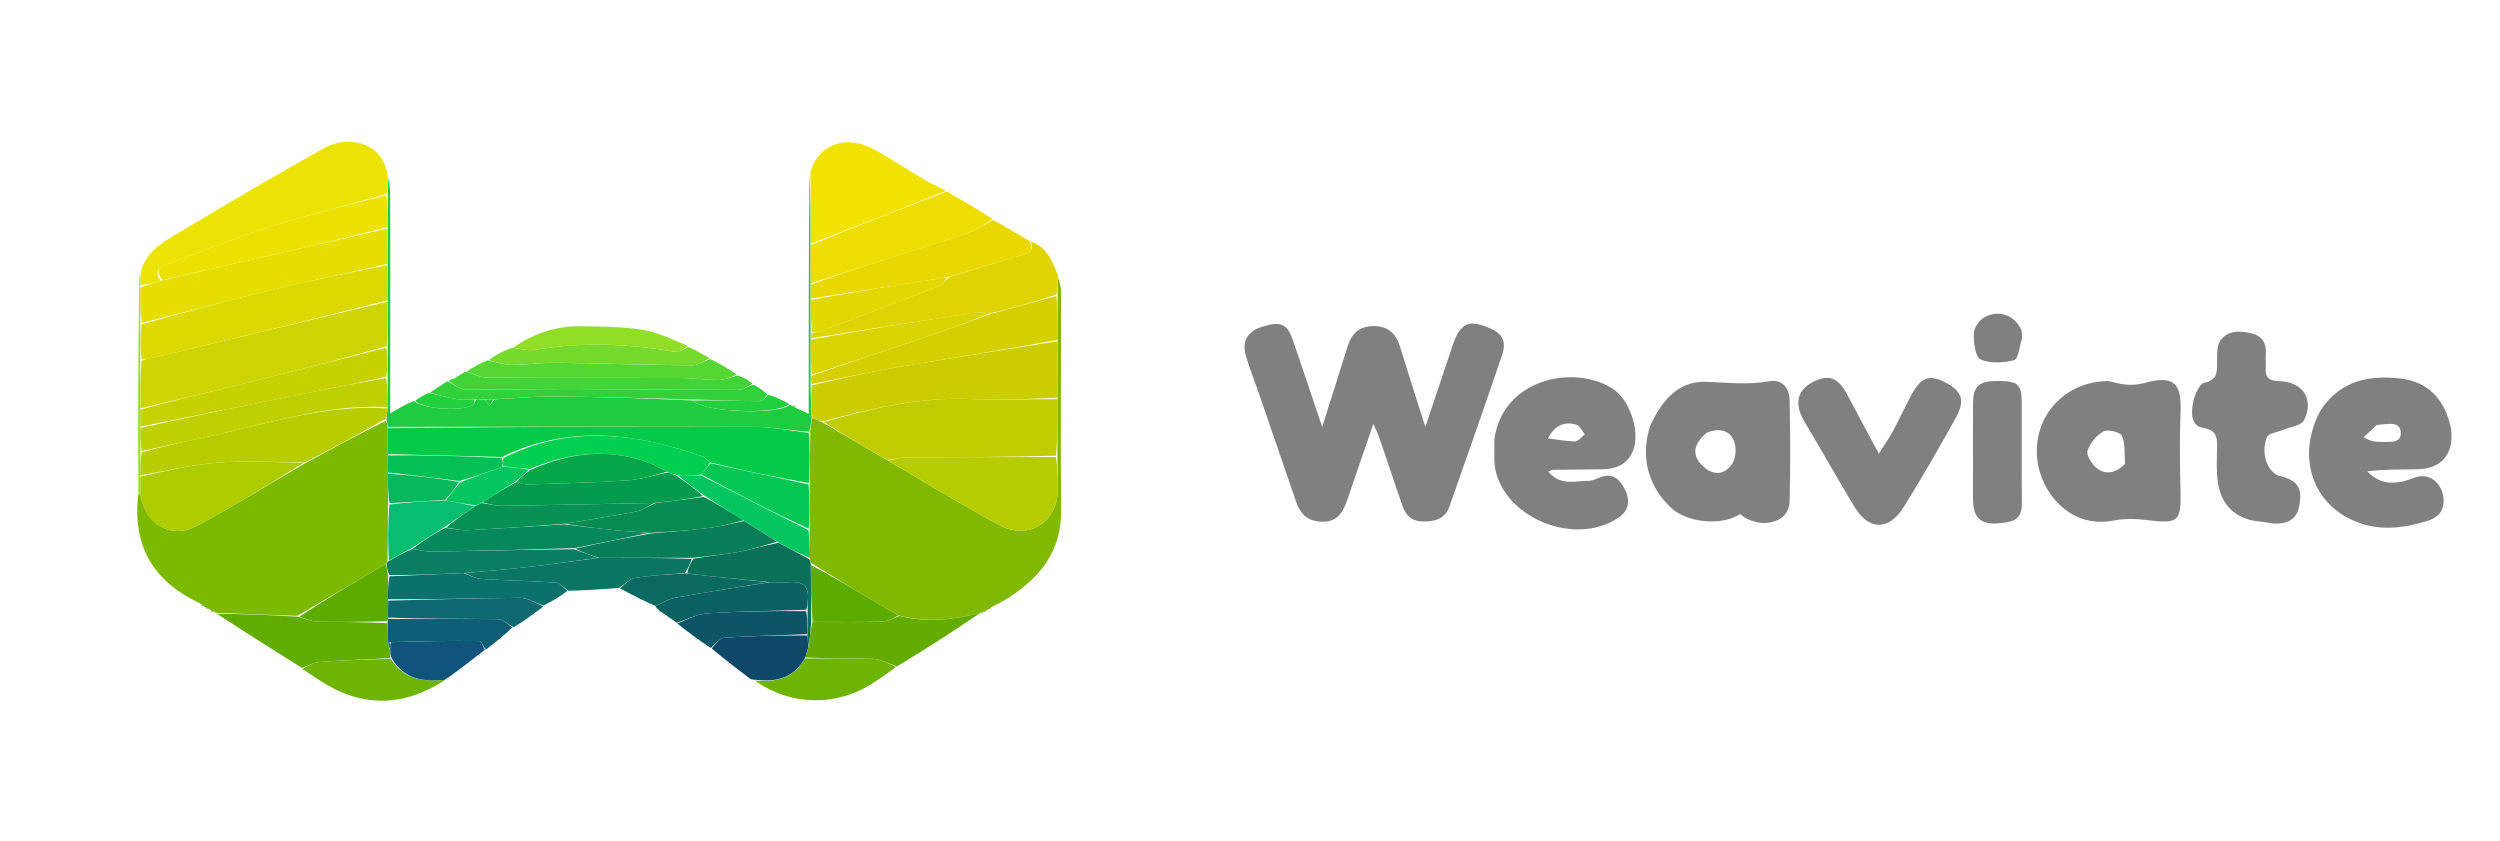<svg version="1.1" id="Layer_1" xmlns="http://www.w3.org/2000/svg" xmlns:xlink="http://www.w3.org/1999/xlink" x="0px" y="0px" enable-background="new 0 0 820 276" xml:space="preserve" viewBox="1.03 1.08 819.78 275.92"> <path fill="gray" opacity="1" stroke="none" d=" M476.092,118.128  	C476.561,116.645 476.937,115.546 477.311,114.446  	C479.957,106.66 482.915,105.602 490.364,109.084  	C494.372,110.958 494.743,114.047 493.632,117.332  	C488.001,133.989 482.181,150.582 476.315,167.159  	C474.882,171.209 471.601,172.201 467.499,172.066  	C463.625,171.938 461.869,169.859 460.771,166.583  	C458.241,159.032 455.667,151.495 453.087,143.961  	C452.781,143.067 452.324,142.226 451.368,140.087  	C448.841,147.428 446.706,153.63 444.573,159.832  	C443.872,161.872 443.235,163.936 442.47,165.952  	C441.017,169.775 439.027,172.403 434.105,172.13  	C429.366,171.867 427.318,169.326 425.984,165.443  	C421.995,153.833 418.02,142.218 414.022,130.61  	C412.564,126.378 410.909,122.208 409.61,117.929  	C408.101,112.961 410.091,109.677 415.2,108.136  	C421.117,106.352 423.151,107.279 425.068,112.865  	C428.122,121.761 431.094,130.685 434.593,141.057  	C437.691,131.259 440.363,122.919 442.959,114.555  	C444.168,110.659 446.53,108.278 450.753,108.031  	C455.587,107.749 458.612,109.938 460.044,114.562  	C462.633,122.927 465.31,131.264 468.412,141.071  	C471.27,132.572 473.634,125.541 476.092,118.128  z"></path> <path fill="#81B902" opacity="1" stroke="none" d=" M347.935,91.708  	C348.291,93.385 348.954,95.061 348.957,96.739  	C348.993,120.688 348.772,144.639 348.977,168.587  	C349.09,181.77 342.158,190.327 331.858,197.029  	C330.222,198.093 328.466,198.972 326.22,200.098  	C325.428,200.426 325.24,200.642 325.111,200.91  	C325.111,200.91 325.066,201.055 324.738,201.073  	C323.994,201.349 323.579,201.606 323.163,201.864  	C323.163,201.864 323.087,202.021 322.6,202.014  	C313.48,204.399 304.786,205.276 295.665,202.89  	C293.2,201.478 291.021,200.261 288.879,198.981  	C281.61,194.638 274.354,190.273 266.995,185.685  	C266.777,185.144 266.655,184.833 266.594,184.021  	C266.595,180.68 266.535,177.838 266.562,174.539  	C266.604,169.378 266.559,164.676 266.593,159.514  	C266.654,153.728 266.635,148.402 266.7,142.662  	C266.912,140.85 267.039,139.45 267.458,138.136  	C268.676,138.608 269.603,138.995 270.785,139.611  	C278.039,143.87 285.037,147.9 292.279,152.166  	C304.571,159.377 316.46,166.645 328.714,173.235  	C338.218,178.346 347.679,172.484 347.882,161.889  	C347.952,158.245 347.805,154.598 347.787,150.487  	C347.8,144.004 347.785,137.984 347.805,131.5  	C347.824,125.015 347.807,118.995 347.827,112.511  	C347.847,107.369 347.828,102.689 347.846,97.565  	C347.901,95.316 347.918,93.512 347.935,91.708  z"></path> <path fill="#7CB901" opacity="1" stroke="none" d=" M66.982,199.104  	C51.948,192.195 44.388,180.834 46.333,163.476  	C46.61,162.977 47.014,162.921 47.041,163.313  	C48.753,173.185 57.213,178.017 65.638,173.5  	C77.636,167.067 89.224,159.868 101.307,152.856  	C110.231,148.031 118.837,143.345 127.614,139.044  	C127.931,139.971 128.075,140.514 128.178,141.501  	C128.185,144.625 128.235,147.305 128.226,150.412  	C128.209,152.559 128.252,154.278 128.231,156.449  	C128.217,159.959 128.266,163.017 128.257,166.535  	C128.209,173.005 128.219,179.014 128.11,185.242  	C127.991,185.461 127.783,185.913 127.45,186.003  	C117.737,191.715 108.357,197.337 98.559,203.004  	C89.449,202.719 80.756,202.39 72.063,202.06  	C71.883,202.004 71.702,201.947 71.138,201.643  	C70.562,201.214 70.336,201.102 70.074,201.06  	C70.074,201.06 69.928,201.063 69.738,200.814  	C69.089,200.41 68.63,200.254 68.172,200.099  	C68.172,200.099 67.96,200.056 67.795,199.799  	C67.454,199.338 67.237,199.192 66.982,199.104  z"></path> <path fill="gray" opacity="1" stroke="none" d=" M542.219,140.567  	C545.994,132.327 551.413,125.944 560.566,126.273  	C567.464,126.522 574.229,127.37 581.143,126.106  	C585.512,125.307 587.774,128.364 587.857,132.28  	C588.093,143.425 588.158,154.585 587.852,165.727  	C587.688,171.686 580.493,174.378 573.979,171.25  	C573.104,170.83 572.345,170.17 571.59,169.66  	C565.414,173.713 554.184,172.399 549.096,167.684  	C541.575,160.714 538.747,150.918 542.219,140.567  M560.702,142.938  	C560.214,143.387 559.688,143.8 559.245,144.29  	C556.048,147.828 556.184,150.962 559.648,154.119  	C562.785,156.978 566.425,156.959 568.969,153.235  	C570.176,151.468 570.482,148.281 569.795,146.199  	C568.538,142.39 565.279,141.184 560.702,142.938  z"></path> <path fill="gray" opacity="1" stroke="none" d=" M692.526,126.048  	C696.7,127.16 699.855,127.835 704.358,126.63  	C712.786,124.374 716.441,125.805 716.071,135.582  	C715.731,144.562 715.831,153.57 716.045,162.559  	C716.271,172.099 715.201,172.896 705.051,171.623  	C701.104,171.128 697.721,171.101 693.863,171.815  	C679.618,174.448 670.245,162.387 669.076,151.802  	C667.517,137.692 678.04,125.961 692.526,126.048  M697.847,153.16  	C697.613,150.077 697.993,146.739 696.867,144.027  	C696.36,142.805 692.274,141.762 690.831,142.536  	C688.533,143.768 686.364,146.353 685.558,148.828  	C685.082,150.29 686.894,153.172 688.459,154.475  	C691.33,156.866 694.599,156.426 697.847,153.16  z"></path> <path fill="gray" opacity="1" stroke="none" d=" M491.021,145.384  	C493.538,125.617 516.345,120.445 529.433,128.266  	C535.308,131.777 538.936,142.283 536.61,148.633  	C534.891,153.324 530.996,154.91 526.319,154.975  	C520.992,155.05 515.665,155.064 510.338,155.128  	C510.029,155.132 509.722,155.348 508.757,155.715  	C512.567,160.473 517.517,158.768 521.966,158.752  	C523.079,158.748 524.232,158.225 525.295,157.773  	C529.718,155.888 532.107,157.972 533.948,161.812  	C535.898,165.88 534.853,168.879 531.225,171.178  	C517.48,179.89 495.429,171.416 491.525,155.753  	C490.739,152.599 491.152,149.145 491.021,145.384  M508.625,144.824  	C511.606,145.196 514.588,145.809 517.569,145.81  	C518.618,145.81 519.667,144.313 520.716,143.5  	C519.822,142.419 519.119,140.718 517.997,140.369  	C514.074,139.15 510.888,140.511 508.625,144.824  z"></path> <path fill="gray" opacity="1" stroke="none" d=" M762.179,135.293  	C768.758,125.653 778.228,124.022 788.361,125.228  	C796.722,126.223 802.072,131.467 804.278,139.609  	C806.336,147.205 803.688,154.822 793.63,154.965  	C788.206,155.043 782.78,154.979 777.305,155.621  	C781.761,160.525 787.383,159.845 792.411,157.832  	C798.106,155.552 802.013,160.141 802.316,164.739  	C802.566,168.53 800.504,170.763 797.292,171.791  	C789.088,174.417 780.686,175.372 772.586,171.73  	C758.622,165.45 754.132,149.742 762.179,135.293  M780.391,140.42  	C778.967,141.769 777.542,143.118 776.118,144.467  	C778.314,145.771 779.896,146.019 781.467,145.968  	C784.147,145.883 788.318,146.772 788.264,143.086  	C788.205,138.965 783.981,140.201 780.391,140.42  z"></path> <path fill="gray" opacity="1" stroke="none" d=" M747.978,156.981  	C754.642,158.568 756.178,161.059 754.864,167.519  	C754.034,171.602 750.344,173.471 745.052,172.525  	C742.622,172.091 740.064,172.051 737.766,171.252  	C731.111,168.94 728.466,163.643 728.055,157.007  	C727.88,154.187 727.956,151.348 728.014,148.519  	C728.083,145.12 728.391,142.225 723.464,141.386  	C719.293,140.676 719.567,136.233 720.17,133.073  	C720.63,130.659 722.208,126.929 723.883,126.573  	C728.167,125.662 727.99,123.172 728.05,120.071  	C728.097,117.638 727.839,114.712 729.049,112.89  	C731.486,109.223 735.695,109.494 739.496,110.435  	C742.804,111.254 744.338,113.682 744.016,117.205  	C743.88,118.69 744.112,120.208 743.994,121.696  	C743.734,124.967 745.252,125.968 748.407,126.056  	C756.188,126.274 759.992,132.063 756.51,138.935  	C755.645,140.644 752.13,141.015 749.829,141.992  	C747.933,142.797 744.85,143.139 744.344,144.468  	C742.419,149.526 744.258,155.233 747.978,156.981  z"></path> <path fill="gray" opacity="1" stroke="none" d=" M595.313,143.682  	C594.195,141.792 593.204,140.251 592.335,138.644  	C589.351,133.12 590.538,128.827 595.715,126.241  	C600.83,123.686 603.826,124.908 606.885,130.698  	C610.125,136.831 613.424,142.932 617.122,149.839  	C618.941,146.959 620.53,144.728 621.82,142.336  	C623.952,138.385 625.773,134.266 627.939,130.335  	C631.104,124.591 633.861,123.765 639.215,126.643  	C644.429,129.446 645.487,132.455 642.331,138.145  	C636.863,148.004 631.245,157.796 625.268,167.352  	C620.333,175.24 613.792,175.037 609.081,167.188  	C604.471,159.508 600.018,151.734 595.313,143.682  z"></path> <path fill="#1FCC3F" opacity="1" stroke="none" d=" M128.22,141.056  	C128.075,140.514 127.931,139.971 127.795,138.711  	C127.898,136.997 127.993,136.002 128.173,134.558  	C128.199,131.076 128.142,128.043 128.172,124.562  	C128.207,121.075 128.154,118.037 128.193,114.541  	C128.232,109.391 128.178,104.699 128.213,99.553  	C128.236,95.4 128.171,91.7 128.204,87.549  	C128.238,83.399 128.175,79.702 128.214,75.555  	C128.257,71.736 128.196,68.365 128.243,64.582  	C128.324,62.474 128.299,60.778 128.274,59.082  	C128.522,60.833 128.983,62.583 128.986,64.334  	C129.025,86.316 128.998,108.298 128.988,130.28  	C128.987,132.054 128.988,133.829 128.988,136.639  	C131.975,134.866 134.163,133.567 136.802,132.578  	C140.175,135.381 153.288,136.041 156.159,133.764  	C156.613,133.405 156.735,132.625 157.382,132.038  	C158.501,132.037 159.246,132.036 160.053,132.325  	C160.597,133.13 161.08,133.646 161.562,134.161  	C162.044,133.453 162.525,132.745 163.438,132.023  	C170.168,131.681 176.471,131.028 182.767,131.086  	C197.844,131.226 212.919,131.7 228.104,132.396  	C232.178,136.374 255.848,137.188 260.045,133.849  	C260.215,133.893 260.386,133.937 260.977,134.19  	C261.628,134.572 261.864,134.736 262.107,134.889  	C263.231,135.41 264.354,135.931 266.2,136.786  	C266.2,109.912 266.2,83.748 266.48,57.77  	C266.812,65.637 266.864,73.316 266.812,81.449  	C266.781,85.934 266.855,89.966 266.825,94.407  	C266.786,96.214 266.852,97.612 266.816,99.457  	C266.788,103.266 266.862,106.628 266.848,110.322  	C266.813,111.107 266.867,111.56 266.821,112.463  	C266.799,116.607 266.876,120.3 266.86,124.365  	C266.82,125.495 266.875,126.255 266.83,127.463  	C266.876,131.292 267.022,134.671 267.167,138.051  	C267.039,139.45 266.912,140.85 266.306,142.613  	C260.054,142.31 254.283,141.088 248.507,141.068  	C208.412,140.924 168.315,141.03 128.22,141.056  z"></path> <path fill="#EBE303" opacity="1" stroke="none" d=" M128.137,58.711  	C128.299,60.778 128.324,62.474 127.854,64.668  	C115.811,68.222 104.131,70.864 92.748,74.447  	C80.572,78.281 68.65,82.933 56.678,87.391  	C54.335,88.264 51.073,89.321 53.689,93.172  	C51.29,93.89 49.2,94.432 47.09,94.556  	C47.083,93.011 47.095,91.885 47.108,90.758  	C48.414,84.572 53.145,81.233 58.027,78.331  	C74.519,68.528 91.01,58.705 107.788,49.408  	C114.436,45.724 126.545,46.998 128.137,58.711  z"></path> <path fill="#F2E202" opacity="1" stroke="none" d=" M266.917,80.995  	C266.864,73.316 266.812,65.637 266.797,57.491  	C269.345,48.361 278.679,45.043 287.773,50.114  	C293.678,53.407 299.315,57.179 305.153,60.599  	C307.077,61.727 309.253,62.425 311.17,63.672  	C296.323,69.682 281.62,75.338 266.917,80.995  z"></path> <path fill="#DFD301" opacity="1" stroke="none" d=" M266.92,112.012  	C266.867,111.56 266.813,111.107 267.257,110.304  	C268.74,109.817 269.794,109.861 270.702,109.517  	C283.574,104.641 296.441,99.751 309.258,94.732  	C310.359,94.301 311.094,92.935 312.365,91.914  	C320.519,89.455 328.305,87.077 336.097,84.717  	C338.347,84.035 340.344,83.232 339.006,80.239  	C344.158,82.026 346.086,86.467 347.906,91.363  	C347.918,93.512 347.901,95.316 347.487,97.655  	C340.059,100.126 333.028,102.062 325.658,103.833  	C323.693,103.646 322.031,103.395 320.445,103.639  	C302.597,106.386 284.76,109.209 266.92,112.012  z"></path> <path fill="#EDDD01" opacity="1" stroke="none" d=" M266.812,81.449  	C281.62,75.338 296.323,69.682 311.368,63.949  	C311.873,63.938 312.037,64.003 312.38,64.297  	C312.56,64.527 312.661,64.616 312.661,64.616  	C317.304,67.209 321.946,69.802 326.517,72.942  	C323.655,74.888 320.975,76.606 318.051,77.625  	C311.324,79.969 304.472,81.952 297.683,84.12  	C287.426,87.396 277.18,90.704 266.929,93.998  	C266.855,89.966 266.781,85.934 266.812,81.449  z"></path> <path fill="gray" opacity="1" stroke="none" d=" M648,153.993  	C648.003,146.69 647.946,139.884 648.027,133.081  	C648.093,127.564 650.063,125.958 656.357,126.006  	C662.72,126.054 663.967,127.136 663.986,132.918  	C664.021,143.871 663.891,154.826 664.034,165.778  	C664.105,171.219 661.934,172.185 656.431,172.681  	C650.744,173.193 648.274,170.871 648.058,165.941  	C647.892,162.131 648.009,158.308 648,153.993  z"></path> <path fill="#E8D800" opacity="1" stroke="none" d=" M266.825,94.407  	C277.18,90.704 287.426,87.396 297.683,84.12  	C304.472,81.952 311.324,79.969 318.051,77.625  	C320.975,76.606 323.655,74.888 326.695,73.256  	C330.729,75.358 334.515,77.692 338.654,80.132  	C340.344,83.232 338.347,84.035 336.097,84.717  	C328.305,87.077 320.519,89.455 311.937,91.923  	C296.402,94.349 281.66,96.679 266.918,99.009  	C266.852,97.612 266.786,96.214 266.825,94.407  z"></path> <path fill="#61AD03" opacity="1" stroke="none" d=" M72.196,202.367  	C80.756,202.39 89.449,202.719 98.789,203.311  	C101.299,204.049 103.154,204.894 105.025,204.933  	C112.659,205.091 120.298,205.002 128.003,205.435  	C128.157,207.899 128.242,209.93 128.3,212.249  	C128.486,213.06 128.699,213.585 128.93,214.423  	C129.032,215.362 129.116,215.987 128.834,216.838  	C121.053,217.376 113.631,217.557 106.234,218.083  	C104.114,218.234 102.065,219.381 99.983,220.072  	C90.765,214.272 81.547,208.473 72.196,202.367  z"></path> <path fill="#63AC03" opacity="1" stroke="none" d=" M295.968,203.056  	C304.786,205.276 313.48,204.399 322.513,202.023  	C313.829,207.948 304.746,213.855 295.152,219.591  	C292.216,218.617 289.817,217.225 287.364,217.123  	C279.917,216.814 272.45,217.004 265.098,216.687  	C265.504,215.322 265.804,214.271 266.276,212.847  	C266.638,209.982 266.829,207.49 267.487,204.998  	C275.368,204.998 282.785,205.128 290.191,204.907  	C292.134,204.849 294.044,203.703 295.968,203.056  z"></path> <path fill="#097562" opacity="1" stroke="none" d=" M204.012,193.875  	C198.619,194.272 193.225,194.668 187.481,194.799  	C185.832,193.69 184.576,192.202 183.227,192.111  	C175.104,191.561 166.953,191.443 158.829,190.916  	C156.854,190.788 154.943,189.67 153.432,188.997  	C161.077,188.283 168.305,187.68 175.505,186.849  	C182.684,186.02 189.837,184.962 197.469,184.003  	C207.958,184.003 217.979,184.003 227.901,184.326  	C227.201,186.099 226.6,187.549 225.568,189.009  	C219.89,189.491 214.599,189.706 209.416,190.57  	C207.485,190.891 205.806,192.729 204.012,193.875  z"></path> <path fill="#56D632" opacity="1" stroke="none" d=" M154.009,122.867  	C156.135,121.575 158.261,120.283 160.92,119.228  	C163.963,119.913 166.473,120.73 168.982,120.729  	C173.791,120.728 178.603,119.981 183.408,120.042  	C198.204,120.232 212.997,120.745 227.793,120.886  	C229.833,120.905 231.885,119.529 233.932,118.799  	C236.829,120.293 239.725,121.788 242.602,123.886  	C240.567,124.916 238.552,125.696 236.538,125.692  	C232.397,125.683 228.257,125.049 224.115,125.034  	C202.985,124.959 181.854,125.063 160.725,124.905  	C158.481,124.889 156.248,123.577 154.009,122.867  z"></path> <path fill="#6EB404" opacity="1" stroke="none" d=" M264.991,217  	C272.45,217.004 279.917,216.814 287.364,217.123  	C289.817,217.225 292.216,218.617 294.831,219.731  	C292.604,221.608 290.161,223.137 287.772,224.747  	C275.861,232.775 260.583,232.789 248.551,224.248  	C255.621,224.876 261.392,223.494 264.991,217  z"></path> <path fill="#0B716B" opacity="1" stroke="none" d=" M153.003,189.008  	C154.943,189.67 156.854,190.788 158.829,190.916  	C166.953,191.443 175.104,191.561 183.227,192.111  	C184.576,192.202 185.832,193.69 187.071,194.845  	C184.58,196.702 182.148,198.246 179.213,199.634  	C176.342,198.652 173.97,197.103 171.609,197.121  	C157.182,197.229 142.757,197.692 128.261,197.595  	C128.229,194.789 128.268,192.425 128.756,190.052  	C137.138,189.699 145.071,189.353 153.003,189.008  z"></path> <path fill="#6EB404" opacity="1" stroke="none" d=" M100.141,220.375  	C102.065,219.381 104.114,218.234 106.234,218.083  	C113.631,217.557 121.053,217.376 129.082,217.078  	C133.612,224.093 140.102,224.629 147.054,224.004  	C133.064,233.156 119.132,233.196 105.241,223.768  	C103.635,222.678 101.948,221.706 100.141,220.375  z"></path> <path fill="#0B6062" opacity="1" stroke="none" d=" M222.964,205.289  	C221.508,204.281 220.051,203.273 218.132,201.934  	C217.435,201.39 217.187,201.193 216.927,201.012  	C216.927,201.012 216.99,200.995 216.824,200.842  	C216.414,200.459 216.171,200.229 215.928,199.998  	C215.928,199.998 215.949,200.092 216.11,199.796  	C218.361,198.664 220.384,197.448 222.555,197.059  	C232.677,195.246 242.841,193.662 253.454,191.996  	C256.079,191.998 258.248,192.118 260.401,191.979  	C264.47,191.717 266.294,193.513 265.943,197.574  	C265.843,198.731 265.845,199.898 265.361,201.05  	C254.282,201.388 243.628,201.509 233.014,202.216  	C229.611,202.443 226.311,204.221 222.964,205.289  z"></path> <path fill="#0E4869" opacity="1" stroke="none" d=" M265.098,216.687  	C261.392,223.494 255.621,224.876 248.386,223.939  	C247.94,224.01 248.019,223.998 247.975,223.93  	C247.744,223.687 247.546,223.699 247.337,223.896  	C243.109,220.698 238.881,217.499 234.425,213.749  	C235.656,212.151 237.061,210.295 238.583,210.193  	C247.635,209.583 256.714,209.379 265.819,209.455  	C265.938,210.988 266.021,212.104 266.104,213.22  	C265.804,214.271 265.504,215.322 265.098,216.687  z"></path> <path fill="#75DA2C" opacity="1" stroke="none" d=" M233.755,118.524  	C231.885,119.529 229.833,120.905 227.793,120.886  	C212.997,120.745 198.204,120.232 183.408,120.042  	C178.603,119.981 173.791,120.728 168.982,120.729  	C166.473,120.73 163.963,119.913 161.27,119.131  	C163.452,117.524 165.818,116.25 168.913,115.127  	C171.923,115.479 174.289,116.175 176.47,115.799  	C191.807,113.151 207.044,113.801 222.303,116.436  	C223.698,116.677 225.356,115.394 226.892,114.819  	C229.121,115.962 231.349,117.105 233.755,118.524  z"></path> <path fill="#42D437" opacity="1" stroke="none" d=" M153.676,122.935  	C156.248,123.577 158.481,124.889 160.725,124.905  	C181.854,125.063 202.985,124.959 224.115,125.034  	C228.257,125.049 232.397,125.683 236.538,125.692  	C238.552,125.696 240.567,124.916 242.785,124.176  	C244.549,124.673 246.11,125.485 247.814,126.877  	C246.191,127.973 244.425,128.936 242.66,128.935  	C224.54,128.923 206.42,128.688 188.299,128.652  	C176.693,128.629 165.084,128.967 153.48,128.806  	C151.626,128.78 149.797,126.976 147.956,125.994  	C147.956,125.994 147.956,125.951 148.246,125.907  	C149.03,125.631 149.524,125.399 150.018,125.167  	C151.126,124.446 152.234,123.725 153.676,122.935  z"></path> <path fill="#32D13A" opacity="1" stroke="none" d=" M147.641,126.111  	C149.797,126.976 151.626,128.78 153.48,128.806  	C165.084,128.967 176.693,128.629 188.299,128.652  	C206.42,128.688 224.54,128.923 242.66,128.935  	C244.425,128.936 246.191,127.973 247.987,127.163  	C249.47,127.858 250.923,128.846 252.591,130.326  	C251.935,131.457 251.058,132.656 250.195,132.647  	C242.793,132.568 235.394,132.271 227.995,132.039  	C212.919,131.7 197.844,131.226 182.767,131.086  	C176.471,131.028 170.168,131.681 163.061,132.016  	C161.499,132.027 160.746,132.031 159.992,132.036  	C159.246,132.036 158.501,132.037 156.916,132.029  	C154.261,132.014 152.403,132.252 150.64,131.945  	C147.721,131.437 144.864,130.578 141.98,129.867  	C143.762,128.654 145.544,127.441 147.641,126.111  z"></path> <path fill="#0D6870" opacity="1" stroke="none" d=" M128.332,198.037  	C142.757,197.692 157.182,197.229 171.609,197.121  	C173.97,197.103 176.342,198.652 178.917,199.797  	C179.124,200.117 179.048,200.092 178.87,200.185  	C178.44,200.462 178.205,200.663 177.987,200.885  	C175.228,202.933 172.468,204.981 169.416,206.776  	C167.492,205.684 165.872,204.143 164.227,204.116  	C152.271,203.918 140.31,204.026 128.278,203.611  	C128.248,201.469 128.29,199.753 128.332,198.037  z"></path> <path fill="#0C5466" opacity="1" stroke="none" d=" M265.784,209.039  	C256.714,209.379 247.635,209.583 238.583,210.193  	C237.061,210.295 235.656,212.151 234.145,213.566  	C230.5,211.235 226.906,208.534 223.138,205.561  	C226.311,204.221 229.611,202.443 233.014,202.216  	C243.628,201.509 254.282,201.388 265.39,201.489  	C265.834,204.306 265.809,206.672 265.784,209.039  z"></path> <path fill="#10547C" opacity="1" stroke="none" d=" M147.016,224  	C140.102,224.629 133.612,224.093 129.45,216.851  	C129.116,215.987 129.032,215.362 128.967,214.059  	C128.995,212.891 129.004,212.402 129.203,211.652  	C139.054,211.315 148.716,211.188 158.375,211.29  	C158.935,211.295 159.475,213.156 160.024,214.154  	C156.224,217.123 152.423,220.092 148.064,223.225  	C147.205,223.52 147.027,223.748 146.971,224.072  	C146.971,224.072 146.978,223.997 147.016,224  z"></path> <path fill="#91DE27" opacity="1" stroke="none" d=" M226.683,114.528  	C225.356,115.394 223.698,116.677 222.303,116.436  	C207.044,113.801 191.807,113.151 176.47,115.799  	C174.289,116.175 171.923,115.479 169.279,115.089  	C175.789,110.563 183.223,107.904 191.408,108.059  	C198.23,108.189 205.133,108.165 211.832,109.246  	C216.851,110.055 221.603,112.512 226.683,114.528  z"></path> <path fill="#0E5E76" opacity="1" stroke="none" d=" M160.371,214.088  	C159.475,213.156 158.935,211.295 158.375,211.29  	C148.716,211.188 139.054,211.315 129.031,211.663  	C128.67,211.933 128.328,211.962 128.328,211.962  	C128.242,209.93 128.157,207.899 128.109,205.195  	C128.215,204.36 128.283,204.199 128.35,204.037  	C140.31,204.026 152.271,203.918 164.227,204.116  	C165.872,204.143 167.492,205.684 169.065,206.839  	C166.244,209.444 163.481,211.733 160.371,214.088  z"></path> <path fill="#0A6A62" opacity="1" stroke="none" d=" M252.99,191.996  	C242.841,193.662 232.677,195.246 222.555,197.059  	C220.384,197.448 218.361,198.664 216.063,199.807  	C212.121,198.147 208.387,196.18 204.332,194.044  	C205.806,192.729 207.485,190.891 209.416,190.57  	C214.599,189.706 219.89,189.491 225.972,189.102  	C229.114,189.458 231.419,189.754 233.729,189.998  	C240.148,190.676 246.569,191.331 252.99,191.996  z"></path> <path fill="gray" opacity="1" stroke="none" d=" M663.945,109.502  	C663.978,110.76 664.185,111.648 663.96,112.409  	C663.253,114.799 662.819,118.832 661.492,119.174  	C657.982,120.08 653.624,120.346 650.472,118.932  	C648.753,118.16 648.213,113.448 648.258,110.53  	C648.286,108.685 649.951,106.112 651.616,105.187  	C656.503,102.472 661.782,104.402 663.945,109.502  z"></path> <path fill="#22D03E" opacity="1" stroke="none" d=" M228.104,132.396  	C235.394,132.271 242.793,132.568 250.195,132.647  	C251.058,132.656 251.935,131.457 252.903,130.481  	C255.228,131.187 257.456,132.229 259.864,133.56  	C255.848,137.188 232.178,136.374 228.104,132.396  z"></path> <path fill="#91DE27" opacity="1" stroke="none" d=" M46.747,91.035  	C47.095,91.885 47.083,93.011 47.028,95.016  	C47.01,99.59 47.033,103.285 47.011,107.44  	C46.993,111.588 47.021,115.277 47.008,119.433  	C47.009,124.922 47.053,129.944 47.059,135.394  	C47.045,137.538 47.067,139.253 47.055,141.413  	C47.045,144.225 47.069,146.592 47.064,149.402  	C47.051,152.21 47.068,154.575 47.053,157.37  	C47.019,159.507 47.017,161.214 47.014,162.921  	C47.014,162.921 46.61,162.977 46.411,163.023  	C46.27,139.15 46.329,115.23 46.747,91.035  z"></path> <path fill="#22D03E" opacity="1" stroke="none" d=" M141.635,129.935  	C144.864,130.578 147.721,131.437 150.64,131.945  	C152.403,132.252 154.261,132.014 156.543,132.03  	C156.735,132.625 156.613,133.405 156.159,133.764  	C153.288,136.041 140.175,135.381 137.148,132.536  	C138.457,131.458 139.874,130.73 141.635,129.935  z"></path> <path fill="#63AC03" opacity="1" stroke="none" d=" M323.432,201.884  	C323.579,201.606 323.994,201.349 324.662,201.074  	C324.509,201.339 324.105,201.622 323.432,201.884  z"></path> <path fill="#61AD03" opacity="1" stroke="none" d=" M68.279,200.337  	C68.63,200.254 69.089,200.41 69.718,200.744  	C69.387,200.807 68.887,200.692 68.279,200.337  z"></path> <path fill="#32D13A" opacity="1" stroke="none" d=" M149.716,125.12  	C149.524,125.399 149.03,125.631 148.267,125.912  	C148.47,125.666 148.943,125.37 149.716,125.12  z"></path> <path fill="#61AD03" opacity="1" stroke="none" d=" M70.137,201.272  	C70.336,201.102 70.562,201.214 70.87,201.55  	C70.986,201.703 70.547,201.759 70.547,201.759  	C70.547,201.759 70.2,201.484 70.137,201.272  z"></path> <path fill="#0A6A62" opacity="1" stroke="none" d=" M217.006,201.266  	C217.187,201.193 217.435,201.39 217.839,201.77  	C217.7,201.799 217.392,201.66 217.006,201.266  z"></path> <path fill="#63AC03" opacity="1" stroke="none" d=" M325.338,200.867  	C325.24,200.642 325.428,200.426 325.869,200.166  	C326.006,200.395 325.84,200.646 325.338,200.867  z"></path> <path fill="#0A6A62" opacity="1" stroke="none" d=" M216.015,200.253  	C216.171,200.229 216.414,200.459 216.826,200.875  	C216.698,200.877 216.4,200.693 216.015,200.253  z"></path> <path fill="#F2E202" opacity="1" stroke="none" d=" M312.72,64.571  	C312.661,64.616 312.56,64.527 312.557,64.492  	C312.555,64.458 312.779,64.526 312.72,64.571  z"></path> <path fill="#0B716B" opacity="1" stroke="none" d=" M178.249,200.872  	C178.205,200.663 178.44,200.462 178.882,200.148  	C178.886,200.297 178.698,200.578 178.249,200.872  z"></path> <path fill="#61AD03" opacity="1" stroke="none" d=" M67.05,199.306  	C67.237,199.192 67.454,199.338 67.738,199.708  	C67.525,199.906 67.283,199.784 67.05,199.306  z"></path> <path fill="#22D03E" opacity="1" stroke="none" d=" M262.018,134.659  	C261.864,134.736 261.628,134.572 261.232,134.262  	C261.434,133.998 261.722,134.1 262.018,134.659  z"></path> <path fill="#6EB404" opacity="1" stroke="none" d=" M147.169,223.999  	C147.027,223.748 147.205,223.52 147.73,223.363  	C147.827,223.603 147.632,223.799 147.169,223.999  z"></path> <path fill="#6EB404" opacity="1" stroke="none" d=" M247.511,223.94  	C247.546,223.699 247.744,223.687 247.981,223.969  	C248.031,224.077 247.685,223.984 247.511,223.94  z"></path> <path fill="#C0CC00" opacity="1" stroke="none" d=" M347.77,131.965  	C347.785,137.984 347.8,144.004 347.338,150.498  	C330.872,150.982 314.882,150.954 298.893,151.041  	C296.605,151.054 294.32,151.62 292.034,151.93  	C285.037,147.9 278.039,143.87 271.2,139.459  	C286.943,134.967 302.556,131.285 318.897,131.929  	C328.507,132.307 338.144,131.976 347.77,131.965  z"></path> <path fill="#03CB47" opacity="1" stroke="none" d=" M128.178,141.501  	C168.315,141.03 208.412,140.924 248.507,141.068  	C254.283,141.088 260.054,142.31 266.222,143.026  	C266.635,148.402 266.654,153.728 266.241,159.467  	C255.206,157.584 244.603,155.288 233.82,152.697  	C232.849,151.825 232.14,151.014 231.255,150.706  	C209.482,143.116 187.714,140.179 165.596,150.935  	C152.88,150.585 140.583,150.285 128.285,149.984  	C128.235,147.305 128.185,144.625 128.178,141.501  z"></path> <path fill="#CBCD00" opacity="1" stroke="none" d=" M347.805,131.5  	C338.144,131.976 328.507,132.307 318.897,131.929  	C302.556,131.285 286.943,134.967 270.944,139.231  	C269.603,138.995 268.676,138.608 267.458,138.136  	C267.022,134.671 266.876,131.292 267.246,127.439  	C276.895,125.132 285.992,123.079 295.172,121.511  	C312.686,118.52 330.247,115.804 347.789,112.975  	C347.807,118.995 347.824,125.015 347.805,131.5  z"></path> <path fill="#B4CC00" opacity="1" stroke="none" d=" M292.279,152.166  	C294.32,151.62 296.605,151.054 298.893,151.041  	C314.882,150.954 330.872,150.982 347.309,150.962  	C347.805,154.598 347.952,158.245 347.882,161.889  	C347.679,172.484 338.218,178.346 328.714,173.235  	C316.46,166.645 304.571,159.377 292.279,152.166  z"></path> <path fill="#D6CF00" opacity="1" stroke="none" d=" M347.827,112.511  	C330.247,115.804 312.686,118.52 295.172,121.511  	C285.992,123.079 276.895,125.132 267.345,126.99  	C266.875,126.255 266.82,125.495 267.229,124.28  	C279.175,120.033 290.68,116.307 302.135,112.431  	C310.125,109.726 318.045,106.816 325.997,103.998  	C333.028,102.062 340.059,100.126 347.45,98.1  	C347.828,102.689 347.847,107.369 347.827,112.511  z"></path> <path fill="#0B7058" opacity="1" stroke="none" d=" M253.454,191.996  	C246.569,191.331 240.148,190.676 233.729,189.998  	C231.419,189.754 229.114,189.458 226.403,189.092  	C226.6,187.549 227.201,186.099 228.329,184.316  	C233.561,183.37 238.303,182.95 242.963,182.087  	C247.363,181.273 251.676,179.994 256.346,179.055  	C259.955,180.968 263.244,182.745 266.533,184.522  	C266.655,184.833 266.777,185.144 266.906,186.155  	C266.95,192.903 266.985,198.95 267.02,204.998  	C266.829,207.49 266.638,209.982 266.276,212.847  	C266.021,212.104 265.938,210.988 265.819,209.455  	C265.809,206.672 265.834,204.306 265.83,201.5  	C265.845,199.898 265.843,198.731 265.943,197.574  	C266.294,193.513 264.47,191.717 260.401,191.979  	C258.248,192.118 256.079,191.998 253.454,191.996  z"></path> <path fill="#04C654" opacity="1" stroke="none" d=" M233.999,152.992  	C244.603,155.288 255.206,157.584 266.162,159.926  	C266.559,164.676 266.604,169.378 266.243,174.481  	C254.225,168.926 242.613,162.97 231.102,156.71  	C232.134,155.269 233.067,154.13 233.999,152.992  z"></path> <path fill="#04C661" opacity="1" stroke="none" d=" M231.002,157.013  	C242.613,162.97 254.225,168.926 266.156,174.94  	C266.535,177.838 266.595,180.68 266.594,184.021  	C263.244,182.745 259.955,180.968 256.106,178.826  	C252.042,176.278 248.538,174.097 244.793,171.684  	C240.416,168.902 236.278,166.351 231.915,163.555  	C228.794,161.237 225.897,159.164 223.314,156.923  	C226.085,156.841 228.544,156.927 231.002,157.013  z"></path> <path fill="#5BAB01" opacity="1" stroke="none" d=" M267.487,204.998  	C266.985,198.95 266.95,192.903 267.004,186.386  	C274.354,190.273 281.61,194.638 288.879,198.981  	C291.021,200.261 293.2,201.478 295.665,202.89  	C294.044,203.703 292.134,204.849 290.191,204.907  	C282.785,205.128 275.368,204.998 267.487,204.998  z"></path> <path fill="#B7CD00" opacity="1" stroke="none" d=" M47.085,156.94  	C47.068,154.575 47.051,152.21 47.472,149.404  	C54.708,147.449 61.489,145.857 68.307,144.437  	C88.079,140.321 107.432,133.521 128.089,135.006  	C127.993,136.002 127.898,136.997 127.622,138.326  	C118.837,143.345 110.231,148.031 100.917,152.715  	C90.972,152.677 81.691,152.064 72.511,152.772  	C63.979,153.43 55.556,155.494 47.085,156.94  z"></path> <path fill="#ACCC00" opacity="1" stroke="none" d=" M47.053,157.37  	C55.556,155.494 63.979,153.43 72.511,152.772  	C81.691,152.064 90.972,152.677 100.598,152.854  	C89.224,159.868 77.636,167.067 65.638,173.5  	C57.213,178.017 48.753,173.185 47.041,163.313  	C47.017,161.214 47.019,159.507 47.053,157.37  z"></path> <path fill="#0A7E63" opacity="1" stroke="none" d=" M153.432,188.997  	C145.071,189.353 137.138,189.699 128.682,189.64  	C128.034,188.128 127.908,187.02 127.783,185.913  	C127.783,185.913 127.991,185.461 128.421,185.126  	C131.215,183.489 133.578,182.187 136.316,181.08  	C138.822,181.517 140.959,181.998 143.088,181.962  	C158.392,181.7 173.695,181.334 189.317,181.168  	C192.09,182.225 194.545,183.114 197.001,184.004  	C189.837,184.962 182.684,186.02 175.505,186.849  	C168.305,187.68 161.077,188.283 153.432,188.997  z"></path> <path fill="#5BAB01" opacity="1" stroke="none" d=" M127.45,186.003  	C127.908,187.02 128.034,188.128 128.233,189.648  	C128.268,192.425 128.229,194.789 128.261,197.595  	C128.29,199.753 128.248,201.469 128.278,203.611  	C128.283,204.199 128.215,204.36 128.042,204.763  	C120.298,205.002 112.659,205.091 105.025,204.933  	C103.154,204.894 101.299,204.049 99.207,203.266  	C108.357,197.337 117.737,191.715 127.45,186.003  z"></path> <path fill="#07BE70" opacity="1" stroke="none" d=" M135.942,180.884  	C133.578,182.187 131.215,183.489 128.54,184.908  	C128.219,179.014 128.209,173.005 128.7,166.528  	C135.138,165.706 141.076,165.352 147.325,165.152  	C150.734,165.847 153.832,166.387 156.655,167.124  	C153.227,169.521 150.074,171.722 146.592,174.034  	C142.823,176.392 139.383,178.638 135.942,180.884  z"></path> <path fill="#02C053" opacity="1" stroke="none" d=" M128.226,150.412  	C140.583,150.285 152.88,150.585 165.592,151.312  	C166.002,152.493 165.997,153.247 165.672,154.159  	C160.902,155.876 156.452,157.436 151.666,158.813  	C143.652,157.752 135.973,156.874 128.295,155.997  	C128.252,154.278 128.209,152.559 128.226,150.412  z"></path> <path fill="#06B85B" opacity="1" stroke="none" d=" M128.231,156.449  	C135.973,156.874 143.652,157.752 151.529,159.107  	C150.155,161.388 148.584,163.193 147.013,164.998  	C141.076,165.352 135.138,165.706 128.758,166.068  	C128.266,163.017 128.217,159.959 128.231,156.449  z"></path>  <path fill="#CDD402" opacity="1" stroke="none" d=" M47.096,134.966  	C47.053,129.944 47.009,124.922 47.406,119.421  	C48.667,118.836 49.505,118.802 50.305,118.611  	C76.247,112.419 102.186,106.212 128.125,100.007  	C128.178,104.699 128.232,109.391 127.803,114.627  	C111.712,119.115 96.119,123.112 80.494,126.981  	C69.383,129.733 58.23,132.31 47.096,134.966  z"></path> <path fill="#DCD900" opacity="1" stroke="none" d=" M128.213,99.553  	C102.186,106.212 76.247,112.419 50.305,118.611  	C49.505,118.802 48.667,118.836 47.448,118.954  	C47.021,115.277 46.993,111.588 47.413,107.423  	C63.274,103.006 78.645,98.881 94.119,95.186  	C105.378,92.497 116.772,90.375 128.105,88  	C128.171,91.7 128.236,95.4 128.213,99.553  z"></path> <path fill="#E5DE00" opacity="1" stroke="none" d=" M128.204,87.549  	C116.772,90.375 105.378,92.497 94.119,95.186  	C78.645,98.881 63.274,103.006 47.458,106.963  	C47.033,103.285 47.01,99.59 47.048,95.435  	C49.2,94.432 51.29,93.89 54.077,93.083  	C63.518,90.829 72.265,88.852 81.005,86.846  	C96.709,83.241 112.409,79.619 128.111,76.004  	C128.175,79.702 128.238,83.399 128.204,87.549  z"></path> <path fill="#ECE100" opacity="1" stroke="none" d=" M128.214,75.555  	C112.409,79.619 96.709,83.241 81.005,86.846  	C72.265,88.852 63.518,90.829 54.386,92.908  	C51.073,89.321 54.335,88.264 56.678,87.391  	C68.65,82.933 80.572,78.281 92.748,74.447  	C104.131,70.864 115.811,68.222 127.748,65.08  	C128.196,68.365 128.257,71.736 128.214,75.555  z"></path> <path fill="#C7D100" opacity="1" stroke="none" d=" M47.059,135.394  	C58.23,132.31 69.383,129.733 80.494,126.981  	C96.119,123.112 111.712,119.115 127.71,115.085  	C128.154,118.037 128.207,121.075 127.739,124.562  	C119.562,126.489 111.898,127.923 104.253,129.454  	C85.194,133.269 66.144,137.127 47.09,140.968  	C47.067,139.253 47.045,137.538 47.059,135.394  z"></path> <path fill="#BFD000" opacity="1" stroke="none" d=" M47.055,141.413  	C66.144,137.127 85.194,133.269 104.253,129.454  	C111.898,127.923 119.562,126.489 127.65,125.01  	C128.142,128.043 128.199,131.076 128.173,134.558  	C107.432,133.521 88.079,140.321 68.307,144.437  	C61.489,145.857 54.708,147.449 47.502,148.96  	C47.069,146.592 47.045,144.225 47.055,141.413  z"></path> <path fill="#D9D300" opacity="1" stroke="none" d=" M325.658,103.833  	C318.045,106.816 310.125,109.726 302.135,112.431  	C290.68,116.307 279.175,120.033 267.322,123.908  	C266.876,120.3 266.799,116.607 266.821,112.463  	C284.76,109.209 302.597,106.386 320.445,103.639  	C322.031,103.395 323.693,103.646 325.658,103.833  z"></path> <path fill="#E2D800" opacity="1" stroke="none" d=" M266.816,99.457  	C281.66,96.679 296.402,94.349 311.572,92.011  	C311.094,92.935 310.359,94.301 309.258,94.732  	C296.441,99.751 283.574,104.641 270.702,109.517  	C269.794,109.861 268.74,109.817 267.345,109.972  	C266.862,106.628 266.788,103.266 266.816,99.457  z"></path> <path fill="#22D03E" opacity="1" stroke="none" d=" M160.053,132.325  	C160.746,132.031 161.499,132.027 162.63,132.029  	C162.525,132.745 162.044,133.453 161.562,134.161  	C161.08,133.646 160.597,133.13 160.053,132.325  z"></path> <path fill="#0A7E63" opacity="1" stroke="none" d=" M128.3,212.249  	C128.328,211.962 128.67,211.933 128.841,211.923  	C129.004,212.402 128.995,212.891 128.95,213.745  	C128.699,213.585 128.486,213.06 128.3,212.249  z"></path> <path fill="#077D58" opacity="1" stroke="none" d=" M197.469,184.003  	C194.545,183.114 192.09,182.225 189.672,180.997  	C197.805,179.106 205.9,177.552 214.438,175.997  	C220.988,175.427 227.115,175.009 233.197,174.235  	C237.177,173.728 241.09,172.706 245.033,171.915  	C248.538,174.097 252.042,176.278 255.787,178.69  	C251.676,179.994 247.363,181.273 242.963,182.087  	C238.303,182.95 233.561,183.37 228.427,183.994  	C217.979,184.003 207.958,184.003 197.469,184.003  z"></path> <path fill="#01CF50" opacity="1" stroke="none" d=" M165.992,154  	C165.997,153.247 166.002,152.493 166.01,151.363  	C187.714,140.179 209.482,143.116 231.255,150.706  	C232.14,151.014 232.849,151.825 233.82,152.697  	C233.067,154.13 232.134,155.269 231.102,156.71  	C228.544,156.927 226.085,156.841 223.007,156.83  	C221.591,156.599 220.795,156.294 219.739,155.76  	C217.395,154.545 215.378,153.367 213.215,152.603  	C200.178,147.991 187.5,149.567 174.702,154.886  	C171.544,154.498 168.768,154.249 165.992,154  z"></path> <path fill="#049B4E" opacity="1" stroke="none" d=" M220,155.988  	C220.795,156.294 221.591,156.599 222.694,156.997  	C225.897,159.164 228.794,161.237 231.568,163.764  	C226.295,164.814 221.144,165.413 215.525,166.008  	C198.649,166.337 182.241,166.711 165.831,166.95  	C163.563,166.984 161.285,166.349 159.253,165.79  	C162.999,163.376 166.504,161.196 170.382,159.188  	C171.884,159.564 173.021,159.98 174.143,159.943  	C185.018,159.577 195.904,159.344 206.756,158.614  	C211.209,158.315 215.587,156.897 220,155.988  z"></path> <path fill="#068B52" opacity="1" stroke="none" d=" M215.993,166.012  	C221.144,165.413 226.295,164.814 231.793,164.008  	C236.278,166.351 240.416,168.902 244.793,171.684  	C241.09,172.706 237.177,173.728 233.197,174.235  	C227.115,175.009 220.988,175.427 214.065,175.823  	C209.825,175.433 206.39,175.323 202.979,174.975  	C197.311,174.398 191.659,173.668 186.356,172.831  	C194.313,171.418 201.94,170.312 209.499,168.851  	C211.762,168.413 213.834,166.986 215.993,166.012  z"></path> <path fill="#07875C" opacity="1" stroke="none" d=" M186,173.003  	C191.659,173.668 197.311,174.398 202.979,174.975  	C206.39,175.323 209.825,175.433 213.622,175.824  	C205.9,177.552 197.805,179.106 189.355,180.83  	C173.695,181.334 158.392,181.7 143.088,181.962  	C140.959,181.998 138.822,181.517 136.316,181.08  	C139.383,178.638 142.823,176.392 146.987,174.189  	C149.986,174.488 152.278,175.06 154.533,174.944  	C165.028,174.401 175.512,173.668 186,173.003  z"></path> <path fill="#069255" opacity="1" stroke="none" d=" M186.356,172.831  	C175.512,173.668 165.028,174.401 154.533,174.944  	C152.278,175.06 149.986,174.488 147.316,174.078  	C150.074,171.722 153.227,169.521 156.92,167.017  	C157.976,166.484 158.494,166.254 159.012,166.024  	C161.285,166.349 163.563,166.984 165.831,166.95  	C182.241,166.711 198.649,166.337 215.525,166.009  	C213.834,166.986 211.762,168.413 209.499,168.851  	C201.94,170.312 194.313,171.418 186.356,172.831  z"></path> <path fill="#04C661" opacity="1" stroke="none" d=" M159.253,165.79  	C158.494,166.254 157.976,166.484 157.195,166.82  	C153.832,166.387 150.734,165.847 147.325,165.152  	C148.584,163.193 150.155,161.388 151.864,159.29  	C156.452,157.436 160.902,155.876 165.672,154.159  	C168.768,154.249 171.544,154.498 174.461,155.106  	C173.071,156.649 171.54,157.833 170.01,159.017  	C166.504,161.196 162.999,163.376 159.253,165.79  z"></path> <path fill="#03A648" opacity="1" stroke="none" d=" M170.382,159.188  	C171.54,157.833 173.071,156.649 174.843,155.245  	C187.5,149.567 200.178,147.991 213.215,152.603  	C215.378,153.367 217.395,154.545 219.739,155.76  	C215.587,156.897 211.209,158.315 206.756,158.614  	C195.904,159.344 185.018,159.577 174.143,159.943  	C173.021,159.98 171.884,159.564 170.382,159.188  z"></path> </svg>